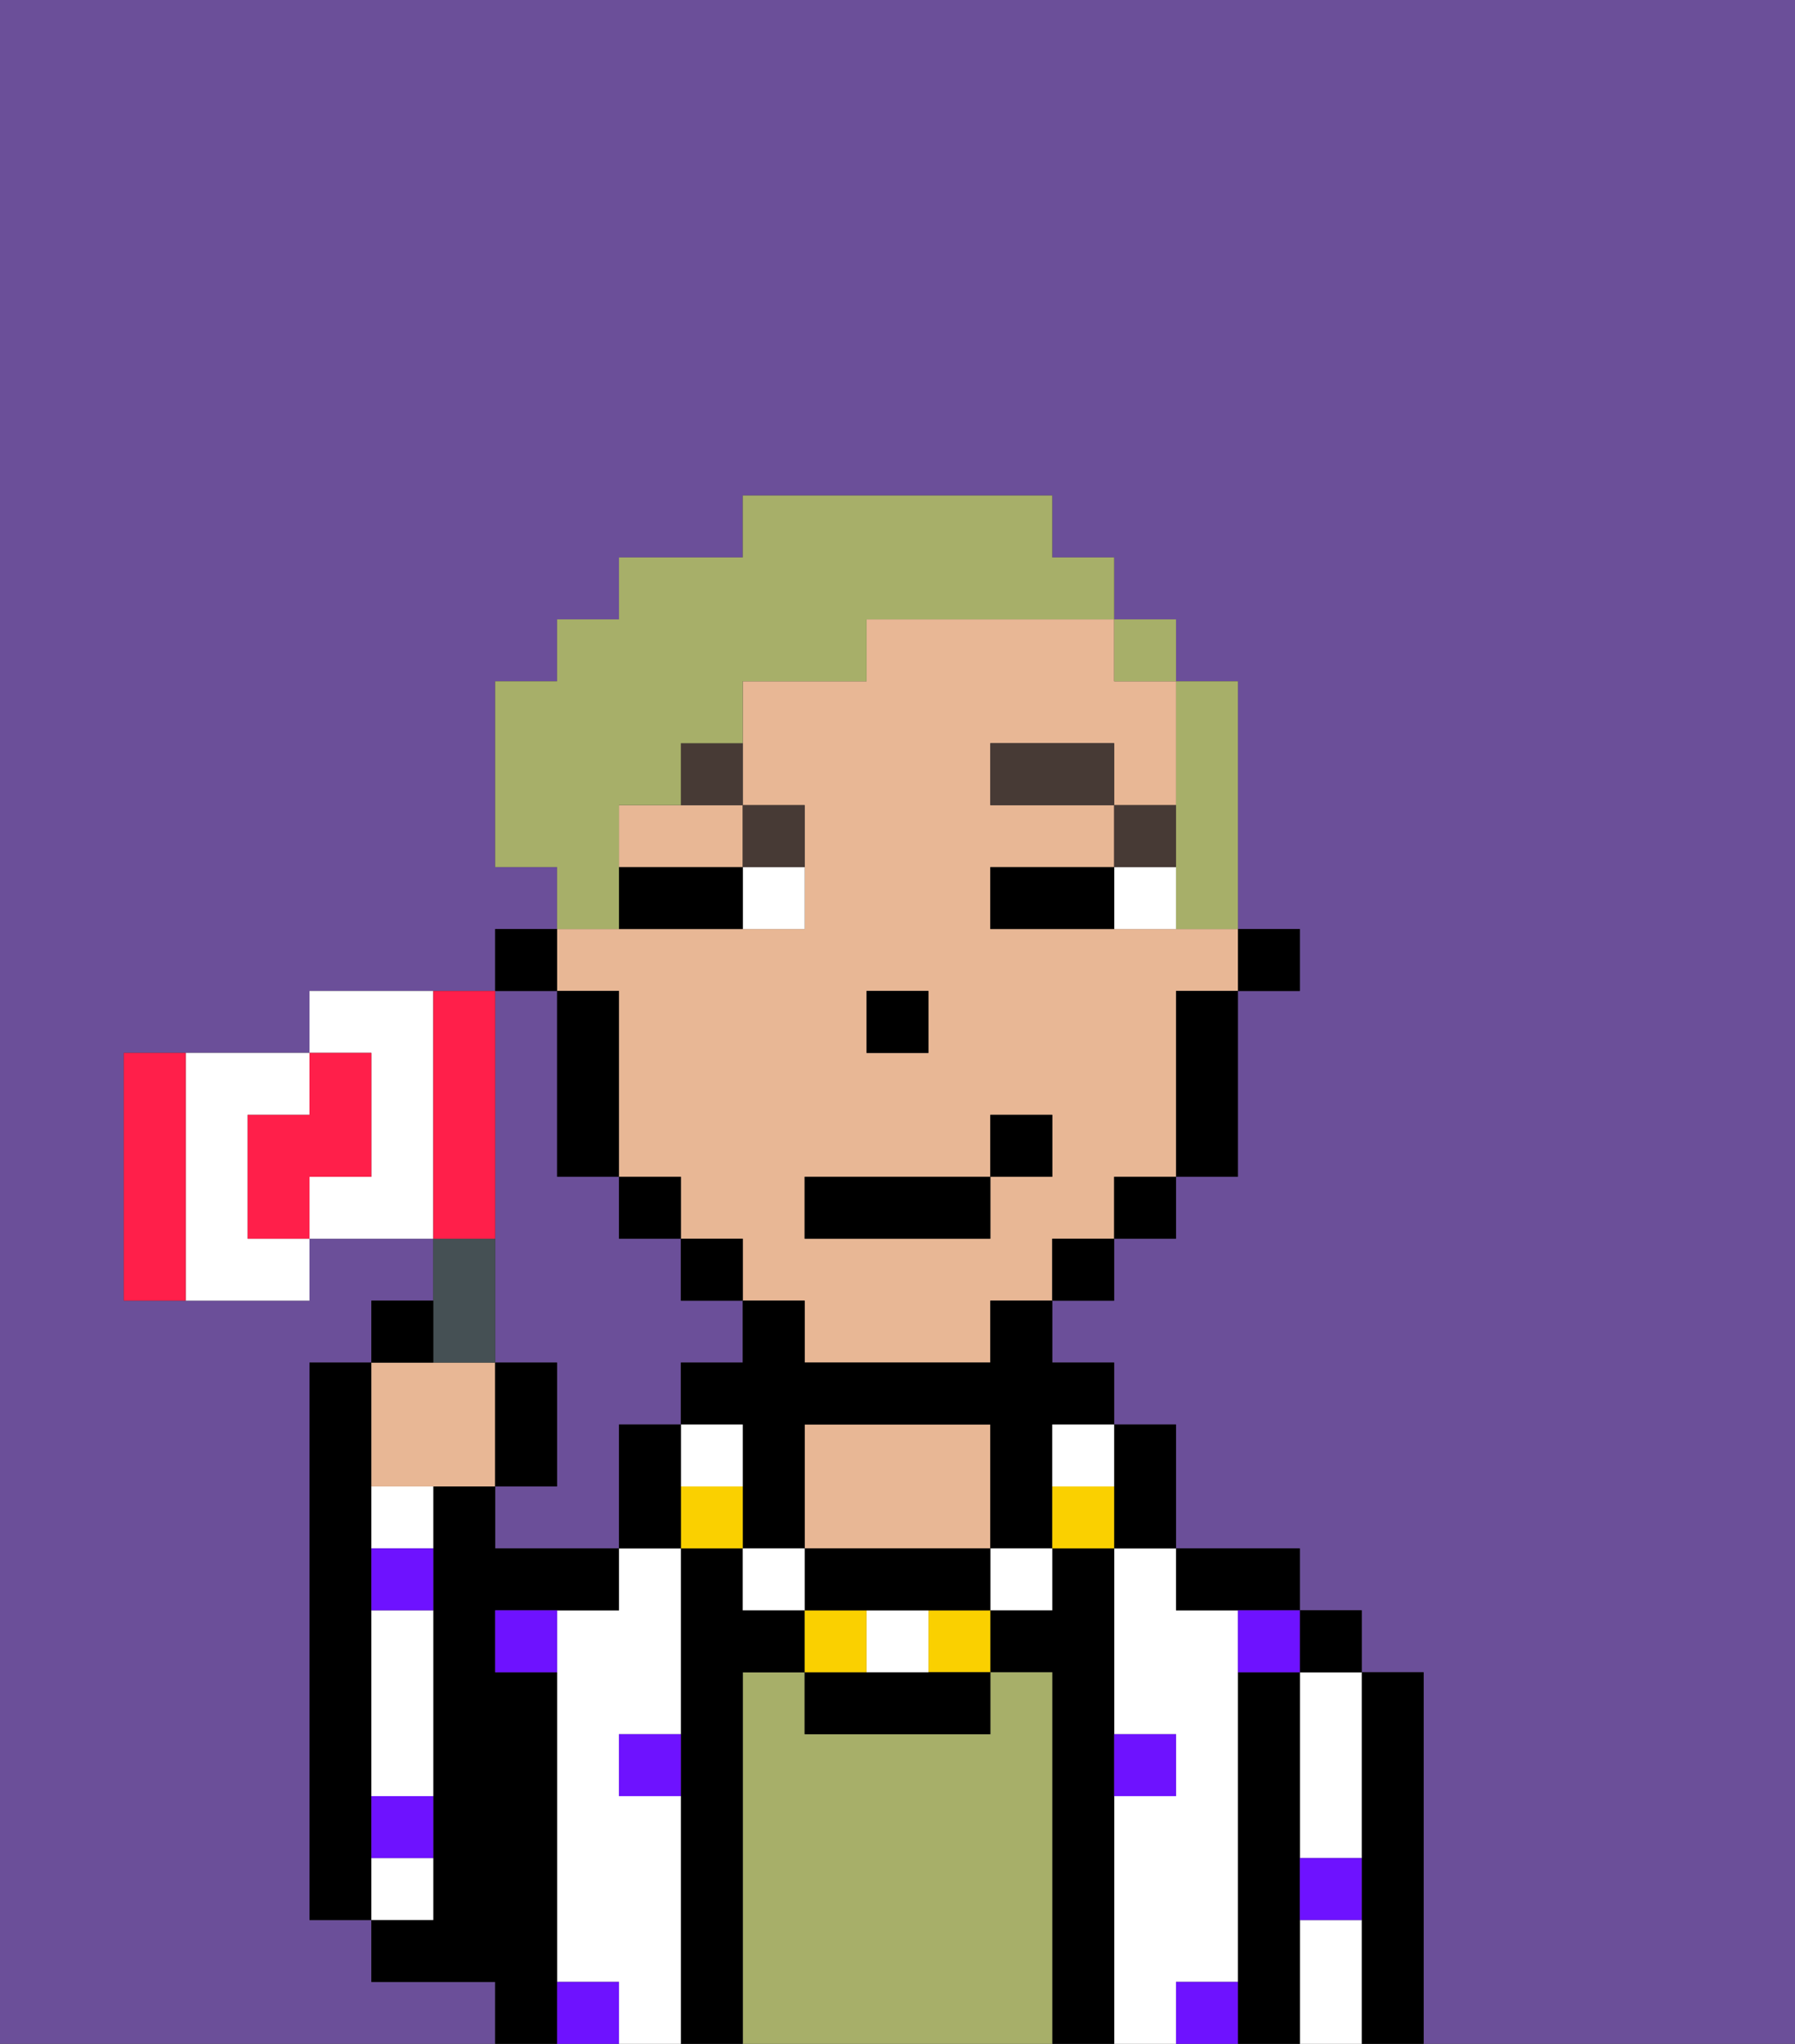 <svg xmlns="http://www.w3.org/2000/svg" viewBox="0 0 29 33"><rect x="0" y="0" width="29" height="33" fill="#333333" stroke="none"/><defs><style>polygon,rect,path{shape-rendering:crispedges;}.na165-1{fill:#6b4f99;}.na165-2{fill:#000000;}.na165-3{fill:#ffffff;}.na165-4{fill:#a7af69;}.na165-5{fill:#e8b795;}.na165-6{fill:#6e12ff;}.na165-7{fill:#ffffff;}.na165-8{fill:#473a35;}.na165-9{fill:#fad000;}.na165-10{fill:#a7af69;}.na165-11{fill:#455054;}.na165-12{fill:#ff1f4a;}</style></defs><path class="na165-1" d="M8,19v3H9v2H8v1h2V23h1V22h1V21H11V20H10V19H9V16H8v3Z"/><path class="na165-1" d="M0,33H8V32H6V31H5V22H6V21H7V20H5v1H2V17H5V16H8V15H9V14H8V11H9V10h1V9h2V8h5V9h1v1h1v1h1v4h1v1H20v3H19v1H18v1H17v1h1v1h1v2h2v1h1v1h1v6h6V0H0Z"/><path class="na165-2" d="M6,29V22H5v9H6V29Z"/><path class="na165-2" d="M23,27H22v6h1V27Z"/><path class="na165-3" d="M21,28v2h1V27H21Z"/><path class="na165-3" d="M21,31v2h1V31Z"/><rect class="na165-2" x="21" y="26" width="1" height="1"/><path class="na165-2" d="M21,30V27H20v6h1V30Z"/><path class="na165-3" d="M20,32V26H19V25H18v3h1v1H18v4h1V32Z"/><path class="na165-2" d="M20,26h1V25H19v1Z"/><path class="na165-2" d="M18,29V25H17v1H16v1h1v6h1V29Z"/><path class="na165-4" d="M17,27H16v1H13V27H12v6h5V27Z"/><path class="na165-5" d="M16,25V23H13v2h3Z"/><path class="na165-2" d="M12,27h1V26H12V25H11v8h1V27Z"/><path class="na165-3" d="M11,29H10V28h1V25H10v1H9v6h1v1h1V29Z"/><path class="na165-2" d="M9,31V27H8V26h2V25H8V24H7v7H6v1H8v1H9V31Z"/><path class="na165-3" d="M7,30H6v1H7Z"/><path class="na165-3" d="M6,27v2H7V26H6Z"/><path class="na165-3" d="M6,25H7V24H6Z"/><path class="na165-6" d="M10,29h1V28H10Z"/><path class="na165-6" d="M19,29V28H18v1Z"/><path class="na165-6" d="M8,27H9V26H8Z"/><path class="na165-6" d="M19,32v1h1V32Z"/><path class="na165-6" d="M9,32v1h1V32Z"/><path class="na165-6" d="M6,30H7V29H6Z"/><path class="na165-6" d="M6,26H7V25H6Z"/><path class="na165-6" d="M21,31h1V30H21Z"/><path class="na165-6" d="M20,27h1V26H20Z"/><rect class="na165-2" x="20" y="15" width="1" height="1"/><path class="na165-5" d="M10,13v1h2V13H10Z"/><path class="na165-5" d="M10,16v3h1v1h1v1h1v1h3V21h1V20h1V19h1V16h1V15H16V14h2V13H16V12h2v1h1V11H18V10H14v1H12v2h1v2H9v1Zm4,0h1v1H14Zm-1,3h3V18h1v1H16v1H13Z"/><path class="na165-2" d="M19,17v2h1V16H19Z"/><rect class="na165-2" x="18" y="19" width="1" height="1"/><rect class="na165-2" x="17" y="20" width="1" height="1"/><path class="na165-2" d="M16,22H13V21H12v1H11v1h1v2h1V23h3v2h1V23h1V22H17V21H16Z"/><rect class="na165-2" x="11" y="20" width="1" height="1"/><rect class="na165-2" x="10" y="19" width="1" height="1"/><path class="na165-2" d="M10,16H9v3h1V16Z"/><rect class="na165-2" x="8" y="15" width="1" height="1"/><rect class="na165-2" x="14" y="16" width="1" height="1"/><path class="na165-7" d="M18,14v1h1V14Z"/><path class="na165-7" d="M12,15h1V14H12Z"/><path class="na165-2" d="M17,14H16v1h2V14Z"/><path class="na165-2" d="M11,14H10v1h2V14Z"/><rect class="na165-8" x="18" y="13" width="1" height="1"/><rect class="na165-8" x="16" y="12" width="2" height="1"/><path class="na165-8" d="M13,14V13H12v1Z"/><path class="na165-8" d="M11,13h1V12H11Z"/><path class="na165-2" d="M18,25h1V23H18v2Z"/><path class="na165-9" d="M17,24v1h1V24Z"/><path class="na165-7" d="M17,24h1V23H17Z"/><rect class="na165-7" x="16" y="25" width="1" height="1"/><rect class="na165-9" x="15" y="26" width="1" height="1"/><path class="na165-2" d="M14,27H13v1h3V27H14Z"/><path class="na165-7" d="M15,27V26H14v1Z"/><rect class="na165-9" x="13" y="26" width="1" height="1"/><path class="na165-2" d="M15,25H13v1h3V25Z"/><rect class="na165-7" x="12" y="25" width="1" height="1"/><path class="na165-9" d="M11,24v1h1V24Z"/><path class="na165-7" d="M12,24V23H11v1Z"/><path class="na165-2" d="M11,23H10v2h1V23Z"/><rect class="na165-2" x="13" y="19" width="3" height="1"/><rect class="na165-2" x="16" y="18" width="1" height="1"/><path class="na165-10" d="M19,14v1h1V11H19v3Z"/><rect class="na165-10" x="18" y="10" width="1" height="1"/><path class="na165-10" d="M10,14V13h1V12h1V11h2V10h4V9H17V8H12V9H10v1H9v1H8v3H9v1h1Z"/><path class="na165-5" d="M7,24H8V22H6v2Z"/><path class="na165-11" d="M8,22V20H7v2Z"/><path class="na165-2" d="M7,21H6v1H7Z"/><path class="na165-2" d="M9,22H8v2H9Z"/><path class="na165-7" d="M4,19V18H5V17H3v4H5V20H4Z"/><path class="na165-7" d="M6,16H5v1H6v2H5v1H7V16Z"/><path class="na165-12" d="M2,17v4H3V17Z"/><path class="na165-12" d="M8,19V16H7v4H8Z"/><path class="na165-12" d="M6,19V17H5v1H4v2H5V19Z"/></svg>